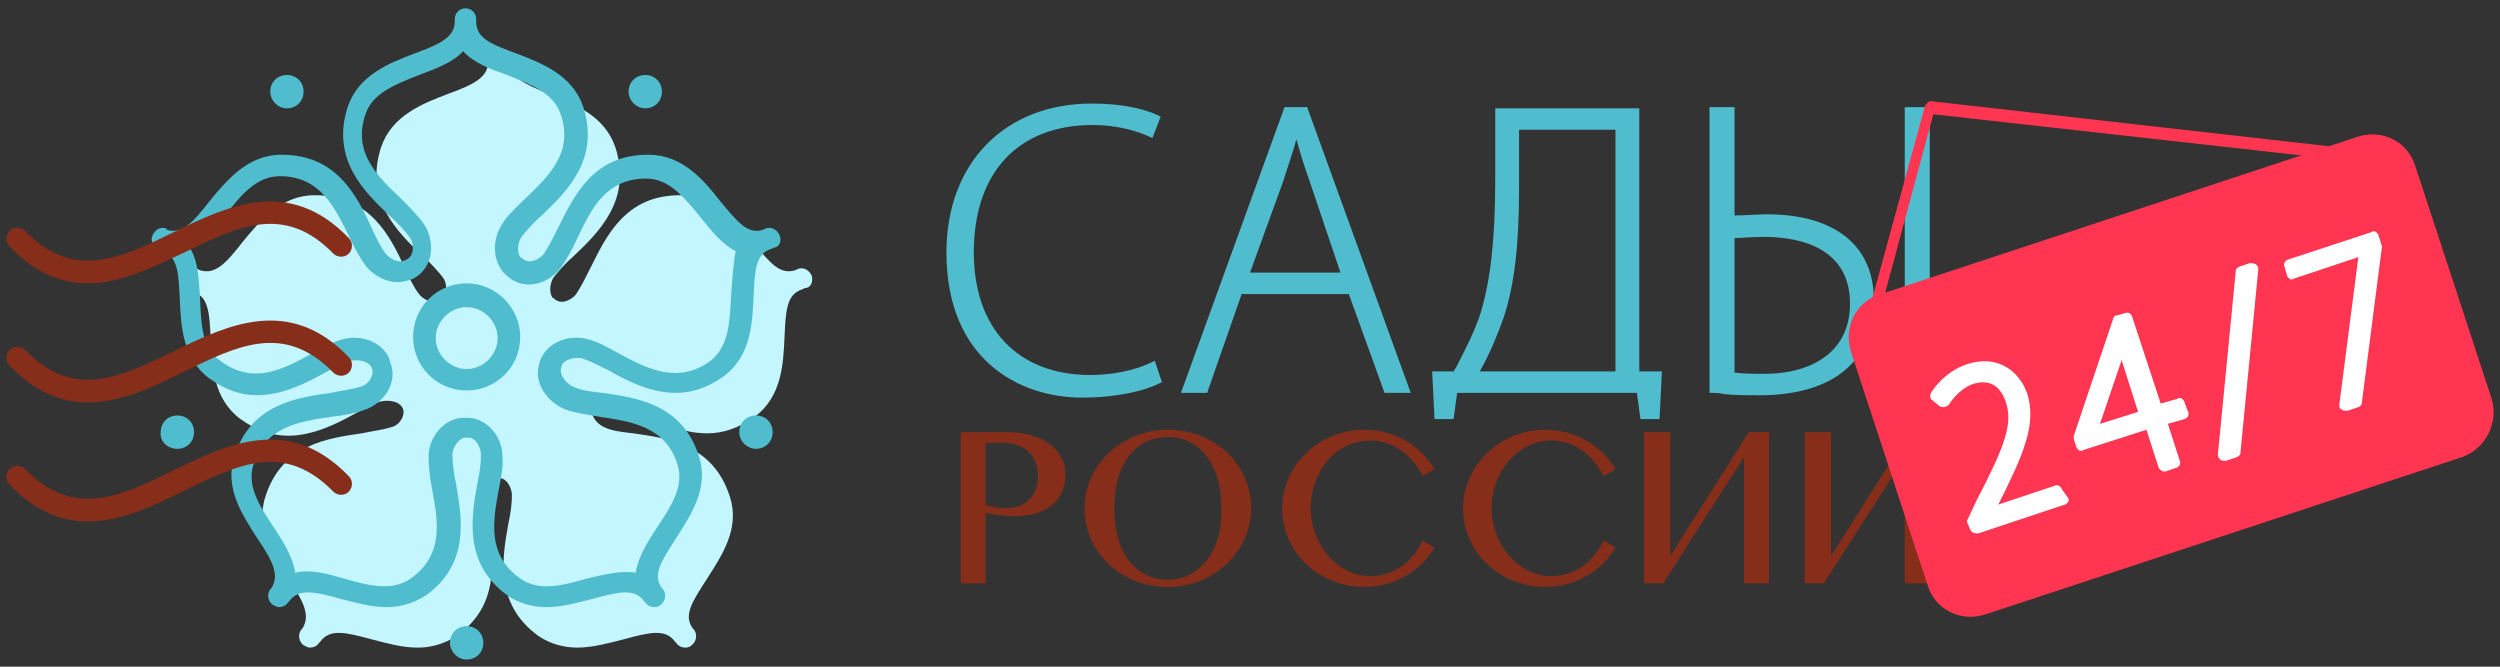 <?xml version="1.0" encoding="utf-8"?>
<!-- Generator: Adobe Illustrator 20.1.0, SVG Export Plug-In . SVG Version: 6.00 Build 0)  -->
<svg version="1.1" id="Layer_5" xmlns="http://www.w3.org/2000/svg" xmlns:xlink="http://www.w3.org/1999/xlink" x="0px" y="0px"
	 width="210px" height="56px" viewBox="0 0 210 56" style="enable-background:new 0 0 210 56;" xml:space="preserve">
<rect x="0" y="0" width="210" height="56" fill="#333333" stroke="none"/>
<style type="text/css">
	.st0{fill:#C3F6FF;}
	.st1{fill:#4FBDCE;}
	.st2{fill:#872E1A;}
	.st3{fill:#FF3551;}
	.st4{fill:#FFFFFF;}
</style>
<g>
	<g>
		<path class="st0" d="M68.2,23.2c-0.2-0.5-0.7-0.8-1.2-0.6l-0.2,0.1c0,0,0,0,0,0c-1.3,0.4-2.1-0.6-3.6-2.4c-1.4-1.8-3.2-3.9-6-3.9
			c0,0,0,0-0.1,0c-4.6,0-6.2,3.5-7.5,6.1c-0.4,0.8-0.8,1.6-1.2,2.2c-0.3,0.4-1,0.8-1.5,0.6c-0.3-0.1-0.4-0.3-0.5-0.3
			c-0.3-0.5-0.2-1.2,0.1-1.7c0.4-0.5,1-1.2,1.7-1.8c2.1-2,4.9-4.7,3.5-9.1c-0.9-2.7-3.5-3.7-5.6-4.5C44,7,42.8,6.5,42.8,5.2V5
			c0-0.5-0.4-0.9-0.9-0.9c-0.5,0-0.9,0.4-0.9,0.9v0.2c0,1.3-1.2,1.9-3.4,2.7c-2.1,0.8-4.7,1.8-5.6,4.5c-1.4,4.4,1.4,7.1,3.5,9.1
			c0.7,0.6,1.3,1.3,1.7,1.8c0.3,0.4,0.4,1.1,0.1,1.6c-0.1,0.1-0.2,0.3-0.6,0.4c-0.5,0.2-1.2-0.2-1.5-0.6c-0.4-0.5-0.8-1.3-1.2-2.2
			c-1.2-2.6-2.9-6.1-7.5-6.1c0,0,0,0-0.1,0c-2.8,0-4.6,2.2-6,3.9c-1.4,1.8-2.3,2.8-3.6,2.4c0,0,0,0,0,0l-0.2-0.1
			c-0.5-0.2-1,0.1-1.2,0.6c-0.2,0.5,0.1,1,0.6,1.2l0.2,0.1l0,0c1.3,0.4,1.4,1.7,1.5,4c0.1,2.2,0.2,5,2.5,6.7c1.4,1,2.7,1.4,4,1.4
			c2.1,0,4.1-1,5.7-1.9c0.8-0.4,1.6-0.9,2.2-1c0.5-0.1,1.3,0,1.6,0.4c0.1,0.1,0.2,0.3,0.2,0.5c0,0.6-0.5,1.2-1.1,1.3
			c-0.6,0.2-1.5,0.3-2.4,0.5c-2.8,0.4-6.7,0.9-8.1,5.3c-0.9,2.7,0.7,5,1.9,6.9c1.3,1.9,1.9,3.1,1.2,4.2l-0.1,0.1
			c-0.3,0.4-0.2,1,0.2,1.3c0.2,0.1,0.4,0.2,0.5,0.2c0.3,0,0.6-0.1,0.8-0.4l0.1-0.1l0,0c0.8-1.1,2.1-0.8,4.3-0.2
			c1.2,0.3,2.5,0.7,3.9,0.7c1.1,0,2.2-0.3,3.3-1c3.7-2.7,3-6.5,2.5-9.4c-0.2-0.9-0.3-1.8-0.3-2.4c0-0.5,0.4-1.2,0.9-1.4
			c0.3-0.1,0.6,0,0.7,0c0.5,0.2,0.8,0.9,0.8,1.4c0,0.7-0.1,1.5-0.3,2.4c-0.5,2.8-1.2,6.7,2.5,9.4c1,0.7,2.2,1,3.3,1
			c1.3,0,2.7-0.4,3.9-0.7c2.2-0.6,3.5-0.9,4.3,0.2c0,0,0,0,0,0l0.1,0.1c0.2,0.3,0.5,0.4,0.8,0.4c0.2,0,0.4-0.1,0.5-0.2
			c0.4-0.3,0.5-0.9,0.2-1.3l-0.1-0.1c0,0,0,0,0,0c-0.8-1.1-0.1-2.2,1.2-4.2c1.2-1.9,2.8-4.2,1.9-6.9c-1.4-4.4-5.3-4.9-8.1-5.3
			c-0.9-0.1-1.8-0.2-2.4-0.5c-0.5-0.2-1-0.7-1.1-1.3c0-0.3,0.1-0.6,0.2-0.7c0.4-0.4,1.1-0.5,1.6-0.4c0.6,0.2,1.4,0.6,2.2,1
			c1.6,0.9,3.5,1.9,5.7,1.9c1.3,0,2.6-0.4,4-1.4c2.3-1.7,2.4-4.5,2.5-6.7c0.1-2.3,0.2-3.6,1.5-4l0,0l0.2-0.1
			C68.1,24.2,68.3,23.7,68.2,23.2z"/>
	</g>
	<g>
		<path class="st1" d="M54.2,9.1c0.8,0,1.4-0.6,1.4-1.4c0-0.8-0.6-1.4-1.4-1.4s-1.4,0.6-1.4,1.4C52.8,8.4,53.4,9.1,54.2,9.1z"/>
		<path class="st1" d="M65.5,19.8c-0.2-0.5-0.7-0.8-1.2-0.6l-0.2,0.1l0,0c-1.3,0.4-2.1-0.6-3.6-2.4c-1.4-1.8-3.2-3.9-6-3.9
			c0,0,0,0-0.1,0c-4.6,0-6.2,3.5-7.5,6.1c-0.4,0.8-0.8,1.6-1.2,2.2c-0.3,0.4-1,0.8-1.5,0.6c-0.3-0.1-0.4-0.3-0.5-0.3
			c-0.3-0.5-0.2-1.2,0.1-1.7c0.4-0.5,1-1.2,1.7-1.8c2.1-2,4.9-4.7,3.5-9.1c-0.9-2.7-3.5-3.7-5.6-4.5c-2.2-0.8-3.4-1.3-3.4-2.7V1.6
			c0-0.5-0.4-0.9-0.9-0.9c-0.5,0-0.9,0.4-0.9,0.9v0.2c0,1.3-1.2,1.9-3.4,2.7c-2.1,0.8-4.7,1.8-5.6,4.5c-1.4,4.4,1.4,7.1,3.5,9.1
			c0.7,0.6,1.3,1.3,1.7,1.8c0.3,0.4,0.4,1.1,0.1,1.6c-0.1,0.1-0.2,0.3-0.6,0.4c-0.5,0.2-1.2-0.2-1.5-0.6c-0.4-0.5-0.8-1.3-1.2-2.2
			c-1.2-2.6-2.9-6.1-7.5-6.1c0,0,0,0-0.1,0c-2.8,0-4.6,2.2-6,3.9c-1.4,1.8-2.3,2.8-3.6,2.4l0,0L14,19.2c-0.5-0.2-1,0.1-1.2,0.6
			c-0.2,0.5,0.1,1,0.6,1.2l0.2,0.1l0,0c1.3,0.4,1.4,1.7,1.5,4c0.1,2.2,0.2,5,2.5,6.7c1.4,1,2.7,1.4,4,1.4c2.1,0,4.1-1,5.7-1.9
			c0.8-0.4,1.6-0.9,2.2-1c0.5-0.1,1.3,0,1.6,0.4c0.1,0.1,0.2,0.3,0.2,0.5c0,0.6-0.5,1.2-1.1,1.3c-0.6,0.2-1.5,0.3-2.4,0.5
			c-2.8,0.4-6.7,0.9-8.1,5.3c-0.9,2.7,0.7,5,1.9,6.9c1.3,1.9,1.9,3.1,1.2,4.2l-0.1,0.1c-0.3,0.4-0.2,1,0.2,1.3
			c0.2,0.1,0.4,0.2,0.5,0.2c0.3,0,0.6-0.1,0.8-0.4l0.1-0.1l0,0c0.8-1.1,2.1-0.8,4.3-0.2c1.2,0.3,2.5,0.7,3.9,0.7
			c1.1,0,2.2-0.3,3.3-1c3.7-2.7,3-6.5,2.5-9.4c-0.2-0.9-0.3-1.8-0.3-2.4c0-0.5,0.4-1.2,0.9-1.4c0.3-0.1,0.6,0,0.7,0
			c0.5,0.2,0.8,0.9,0.8,1.4c0,0.7-0.1,1.5-0.3,2.4c-0.5,2.8-1.2,6.7,2.5,9.4c1,0.7,2.2,1,3.3,1c1.3,0,2.7-0.4,3.9-0.7
			c2.2-0.6,3.5-0.9,4.3,0.2c0,0,0,0,0,0l0.1,0.1c0.2,0.3,0.5,0.4,0.8,0.4c0.2,0,0.4-0.1,0.5-0.2c0.4-0.3,0.5-0.9,0.2-1.3l-0.1-0.1
			c0,0,0,0,0,0c-0.8-1.1-0.1-2.2,1.2-4.2c1.2-1.9,2.8-4.2,1.9-6.9c-1.4-4.4-5.3-4.9-8.1-5.3c-0.9-0.1-1.8-0.2-2.4-0.5
			c-0.5-0.2-1-0.7-1.1-1.3c0-0.3,0.1-0.6,0.2-0.7c0.4-0.4,1.1-0.5,1.6-0.4c0.6,0.2,1.4,0.6,2.2,1c1.6,0.9,3.5,1.9,5.7,1.9
			c1.3,0,2.6-0.4,4-1.4c2.3-1.7,2.4-4.5,2.5-6.7c0.1-2.3,0.2-3.6,1.5-4l0,0l0.2-0.1C65.4,20.8,65.7,20.3,65.5,19.8z M61.4,25
			c-0.1,2.1-0.2,4.1-1.7,5.3c-2.7,2-5.3,0.7-7.7-0.6c-0.9-0.5-1.8-1-2.6-1.2c-1.4-0.4-3.2,0.1-3.9,1.5c-0.1,0.1-0.2,0.5-0.3,1
			c-0.2,1.5,1,2.9,2.3,3.4c0.8,0.3,1.8,0.4,2.8,0.6c2.7,0.4,5.6,0.8,6.6,4c0.6,1.8-0.5,3.5-1.7,5.3c-0.8,1.2-1.6,2.5-1.8,3.8
			c-1.3-0.2-2.8,0.2-4.1,0.5c-2.1,0.6-4,1.1-5.6,0c-2.8-2-2.3-4.8-1.8-7.5c0.2-1,0.4-2,0.3-2.8c0-1.5-1.1-3-2.7-3.2
			c-0.1,0-0.4,0-0.8,0c-1.6,0.2-2.7,1.8-2.7,3.2c0,0.9,0.1,1.8,0.3,2.8c0.5,2.7,1,5.5-1.8,7.5c-1.6,1.1-3.5,0.6-5.6,0
			c-1.4-0.4-2.8-0.8-4.1-0.5c-0.2-1.3-1-2.6-1.8-3.8c-1.2-1.8-2.3-3.5-1.7-5.3c1-3.2,3.9-3.6,6.6-4c1-0.1,2-0.3,2.8-0.6
			c1.4-0.5,2.6-2,2.2-3.6c-0.1-0.3-0.2-0.6-0.2-0.7c-0.7-1.5-2.5-2-3.9-1.6c-0.8,0.2-1.7,0.7-2.6,1.2c-2.4,1.3-4.9,2.7-7.7,0.6
			c-1.6-1.1-1.6-3.2-1.7-5.3c-0.1-1.4-0.1-2.9-0.8-4.1c1.2-0.6,2.2-1.8,3-2.9c1.3-1.7,2.6-3.2,4.5-3.2c0,0,0,0,0,0
			c3.4,0,4.6,2.6,5.8,5c0.4,0.9,0.9,1.8,1.4,2.5c0.6,0.8,1.7,1.4,2.7,1.4c0.4,0,0.7-0.1,1.1-0.2c0.5-0.2,0.8-0.5,0.9-0.6
			c1.1-1.1,1-2.9,0.2-4.1c-0.5-0.7-1.2-1.4-1.9-2.1c-2-1.9-4.1-3.9-3-7.1c0.6-1.8,2.5-2.5,4.5-3.3c1.3-0.5,2.8-1,3.7-2
			c0.9,1,2.3,1.5,3.7,2c2,0.8,3.9,1.5,4.5,3.3c1.1,3.2-1,5.2-3,7.1c-0.7,0.7-1.5,1.4-1.9,2.1c-0.8,1.2-0.9,2.9,0.1,4.1
			c0.1,0.1,0.5,0.5,0.9,0.7c0.4,0.2,0.8,0.3,1.2,0.3c1.1,0,2.1-0.6,2.7-1.4c0.5-0.7,1-1.6,1.4-2.5c1.2-2.5,2.4-5,5.8-5c0,0,0,0,0,0
			c1.9,0,3.2,1.6,4.5,3.2c0.9,1.1,1.8,2.3,3,2.9C61.6,22,61.5,23.6,61.4,25z"/>
		<path class="st1" d="M39.2,23.8c-2.5,0-4.5,2-4.5,4.5c0,2.5,2,4.5,4.5,4.5c2.5,0,4.5-2,4.5-4.5C43.7,25.9,41.7,23.8,39.2,23.8z
			 M39.2,31c-1.4,0-2.6-1.2-2.6-2.6c0-1.4,1.2-2.6,2.6-2.6c1.4,0,2.6,1.2,2.6,2.6C41.8,29.8,40.6,31,39.2,31z"/>
		<path class="st1" d="M24.1,9.1c0.8,0,1.4-0.6,1.4-1.4c0-0.8-0.6-1.4-1.4-1.4c-0.8,0-1.4,0.6-1.4,1.4C22.7,8.4,23.3,9.1,24.1,9.1z"
			/>
		<path class="st1" d="M14.9,37.7c0.8,0,1.4-0.6,1.4-1.4c0-0.8-0.6-1.4-1.4-1.4s-1.4,0.6-1.4,1.4C13.4,37.1,14.1,37.7,14.9,37.7z"/>
		<path class="st1" d="M63.5,37.7c0.8,0,1.4-0.6,1.4-1.4c0-0.8-0.6-1.4-1.4-1.4c-0.8,0-1.4,0.6-1.4,1.4
			C62.1,37.1,62.8,37.7,63.5,37.7z"/>
		<path class="st1" d="M39.2,55.4c0.8,0,1.4-0.6,1.4-1.4c0-0.8-0.6-1.4-1.4-1.4s-1.4,0.6-1.4,1.4C37.8,54.7,38.4,55.4,39.2,55.4z"/>
	</g>
	<g>
		<g>
			<g>
				<path class="st2" d="M7.4,23.8c-2.2,0-4.4-0.8-6.6-3.1c-0.4-0.4-0.3-1,0-1.3c0.4-0.4,1-0.3,1.3,0c4.1,4.2,8,2.3,12.5,0.1
					c4.5-2.2,9.7-4.7,14.7,0.5c0.4,0.4,0.3,1,0,1.3c-0.4,0.4-1,0.3-1.3,0c-4.1-4.2-8-2.3-12.5-0.1C12.9,22.4,10.2,23.8,7.4,23.8z"/>
			</g>
		</g>
		<g>
			<g>
				<path class="st2" d="M7.4,33.8c-2.2,0-4.4-0.8-6.6-3.1c-0.4-0.4-0.3-1,0-1.3c0.4-0.4,1-0.3,1.3,0c4.1,4.2,8,2.3,12.5,0.1
					c4.5-2.2,9.7-4.7,14.7,0.5c0.4,0.4,0.3,1,0,1.3c-0.4,0.4-1,0.3-1.3,0c-4.1-4.2-8-2.3-12.5-0.1C12.9,32.5,10.2,33.8,7.4,33.8z"/>
			</g>
		</g>
		<g>
			<g>
				<path class="st2" d="M7.4,43.8c-2.2,0-4.4-0.8-6.6-3.1c-0.4-0.4-0.3-1,0-1.3c0.4-0.4,1-0.3,1.3,0c4.1,4.2,8,2.3,12.5,0.1
					c4.5-2.2,9.7-4.7,14.7,0.5c0.4,0.4,0.3,1,0,1.3c-0.4,0.4-1,0.3-1.3,0c-4.1-4.2-8-2.3-12.5-0.1C12.9,42.5,10.2,43.8,7.4,43.8z"/>
			</g>
		</g>
	</g>
	<g>
		<path class="st1" d="M96.8,30.4c-1.4,0.7-3.3,1.1-5.2,1.1c-6.1,0-9.8-3.9-9.8-10.3c0-6.7,3.7-10.7,10-10.7c1.8,0,3.5,0.4,4.8,1
			l0.2,0.1l0.7-1.8l-0.2-0.1c-0.6-0.3-2.4-1-5.6-1c-7.3,0-12.2,5-12.2,12.5c0,9,6.1,12.2,11.4,12.2c3,0,5.3-0.6,6.5-1.2l0.2-0.1
			L97,30.3L96.8,30.4z"/>
		<path class="st1" d="M107.9,9l-8.7,24h2.2l2.9-8.3h9l3,8.3h2.2l-8.7-24H107.9z M112.6,22.9H105l2.8-7.7c0.4-1.3,0.8-2.4,1.1-3.5
			c0.3,1.1,0.6,2.1,1.1,3.5L112.6,22.9z"/>
		<path class="st1" d="M137.8,9.1h-12.2v6c0,5-0.4,8.4-1.2,11.1c-0.5,1.6-1.3,3.1-2,4.5l-0.3,0.5h-1.8l0.2,4h1.6l0.3-2.2h15.1
			l0.3,2.2h1.6l0.2-4h-1.9V9.1z M135.7,10.9v20.3h-11.4c0.9-1.6,1.5-3.1,2-4.5c0.9-2.7,1.3-6.1,1.3-10.8v-5H135.7z"/>
		<path class="st1" d="M148.4,18c-0.6,0-1.9,0.1-2.7,0.1V9h-2.1v24l0.2,0c0.3,0,0.6,0,1,0.1c0.8,0.1,1.9,0.1,3.1,0.1
			c2.4,0,5.7-0.5,7.7-2.7c1.2-1.3,1.8-3,1.8-5.1C157.5,20.7,154.2,18,148.4,18z M155.4,25.5c0,4.4-3.7,5.9-7.1,5.9
			c-1,0-1.8,0-2.6-0.1V20c0.5,0,1.4-0.1,2.5-0.1C150.4,19.9,155.4,20.4,155.4,25.5z"/>
		<rect x="160" y="9" class="st1" width="2.1" height="24"/>
		<g>
			<polygon class="st2" points="140.3,46.7 140.3,36.3 138.1,36.3 138.1,49 139.7,49 146.5,38.4 146.5,49 148.6,49 148.6,36.3 
				146.9,36.3 			"/>
			<polygon class="st2" points="153.8,46.7 153.8,36.3 151.6,36.3 151.6,49 153.2,49 160,38.4 160,49 162.1,49 162.1,36.3 
				160.4,36.3 			"/>
			<path class="st2" d="M98.1,36.1c-3.9,0-7,3-7,6.6c0,3.7,3.1,6.6,7,6.6c3.9,0,7-3,7-6.6C105.1,39,102,36.1,98.1,36.1z M98.1,48.7
				c-2.5,0-4.5-2-4.5-6c0-4,2-6,4.5-6s4.5,2.1,4.5,6C102.7,46.5,100.6,48.7,98.1,48.7z"/>
			<path class="st2" d="M84.8,36.3c-1.5,0-2,0-2,0h-2.1V49h2.1v-5.9c4.4,0.9,6.7-0.6,6.7-3.3C89.4,37,86.3,36.3,84.8,36.3z
				 M82.8,42.4v-5.2c0.5,0,1.2,0,1.6,0c1,0,2.8,0.6,2.8,2.8C87.1,43.1,84.1,42.9,82.8,42.4z"/>
			<path class="st2" d="M115.1,37c1.9,0,3.5,1.2,4.4,3l1-0.6c-1.2-2-3.4-3.3-5.9-3.3c-3.8,0-6.9,3-6.9,6.6c0,3.7,3.1,6.6,6.9,6.6
				c2.5,0,4.7-1.3,5.9-3.3l-1-0.6c-0.8,1.8-2.5,3-4.4,3c-2.7,0-5-2.6-5-5.7C110.1,39.5,112.3,37,115.1,37z"/>
			<path class="st2" d="M130.3,37c1.9,0,3.5,1.2,4.4,3l1-0.6c-1.2-2-3.4-3.3-5.9-3.3c-3.8,0-6.9,3-6.9,6.6c0,3.7,3.1,6.6,6.9,6.6
				c2.5,0,4.7-1.3,5.9-3.3l-1-0.6c-0.8,1.8-2.5,3-4.4,3c-2.7,0-5-2.6-5-5.7C125.3,39.5,127.6,37,130.3,37z"/>
		</g>
	</g>
	<g>
		<path class="st3" d="M206.8,38.4l-40,13.2c-2.1,0.7-4.3-0.4-4.9-2.5l-6.4-19.5c-0.7-2.1,0.4-4.3,2.5-4.9l40-13.2
			c2.1-0.7,4.3,0.4,4.9,2.5l6.4,19.5C209.9,35.5,208.8,37.7,206.8,38.4z"/>
		<g>
			<path class="st4" d="M173.2,41.1c-0.1-0.3-0.4-0.4-0.6-0.3l-4.8,1.6l0.1-0.1c2-4,3.2-6.6,2.4-9.2c-0.6-1.8-2.4-3.4-5.1-2.5
				c-1.2,0.4-2.3,1.3-3,2.4c-0.1,0.2-0.1,0.5,0.1,0.6l0.6,0.5c0.1,0.1,0.3,0.1,0.4,0.1c0.1,0,0.3-0.1,0.4-0.2
				c0.5-0.8,1.2-1.4,1.9-1.7c1.4-0.5,2.4,0,2.9,1.5c0.6,1.8-0.1,3.7-2.5,8.3l-0.7,1.5c-0.1,0.1-0.1,0.3,0,0.4l0.2,0.5
				c0.1,0.2,0.3,0.3,0.5,0.3c0.1,0,0.1,0,0.2,0l7.2-2.4c0.1,0,0.2-0.1,0.3-0.2c0.1-0.1,0.1-0.3,0-0.4L173.2,41.1z"/>
			<path class="st4" d="M183.5,33.8c0-0.1-0.1-0.2-0.2-0.3c-0.1-0.1-0.3-0.1-0.4,0l-1.4,0.4l-2.4-7.3c-0.1-0.3-0.4-0.4-0.6-0.3
				l-0.7,0.2c-0.2,0-0.3,0.2-0.3,0.3l-3.3,9.8c0,0.1,0,0.2,0,0.3l0.2,0.6c0,0.1,0.1,0.2,0.2,0.3c0.1,0.1,0.3,0.1,0.4,0l5.3-1.7
				l1,3.1c0,0.1,0.1,0.2,0.2,0.3c0.1,0,0.1,0.1,0.2,0.1c0.1,0,0.1,0,0.2,0l0.9-0.3c0.3-0.1,0.4-0.4,0.3-0.6l-1-3.1l1.4-0.4
				c0.3-0.1,0.4-0.4,0.3-0.6L183.5,33.8z M176.4,35.6l1.8-5.3c0,0,0-0.1,0-0.1c0,0,0,0,0,0l1.4,4.4L176.4,35.6z"/>
			<path class="st4" d="M189,22.1l-0.9,0.3c-0.2,0.1-0.3,0.2-0.3,0.4l-1.5,15.4c0,0.2,0.1,0.3,0.2,0.4c0.1,0.1,0.2,0.1,0.3,0.1
				c0.1,0,0.1,0,0.2,0l0.9-0.3c0.2-0.1,0.3-0.2,0.3-0.4l1.5-15.4c0-0.2-0.1-0.3-0.2-0.4C189.3,22.1,189.1,22.1,189,22.1z"/>
			<path class="st4" d="M200,20.4l-0.2-0.6c0-0.1-0.1-0.2-0.2-0.3c-0.1-0.1-0.3-0.1-0.4,0l-7,2.3c-0.3,0.1-0.4,0.4-0.3,0.6l0.2,0.7
				c0,0.1,0.1,0.2,0.2,0.3c0.1,0.1,0.3,0.1,0.4,0l5.4-1.8L196.5,34c0,0.2,0,0.3,0.2,0.4c0.1,0.1,0.2,0.1,0.3,0.1c0.1,0,0.1,0,0.2,0
				l0.9-0.3c0.2-0.1,0.3-0.2,0.3-0.4l1.7-13.2C200,20.6,200,20.5,200,20.4z"/>
		</g>
		<g>
			<path class="st3" d="M157.5,26.3c0,0-0.1,0-0.1,0c-0.3-0.1-0.4-0.3-0.3-0.6l4.6-16.8c0.1-0.2,0.3-0.4,0.5-0.4l36.2,4.1
				c0.3,0,0.5,0.3,0.4,0.6c0,0.3-0.3,0.5-0.6,0.4l-35.8-4L158,25.9C157.9,26.1,157.7,26.3,157.5,26.3z"/>
		</g>
	</g>
</g>
</svg>
